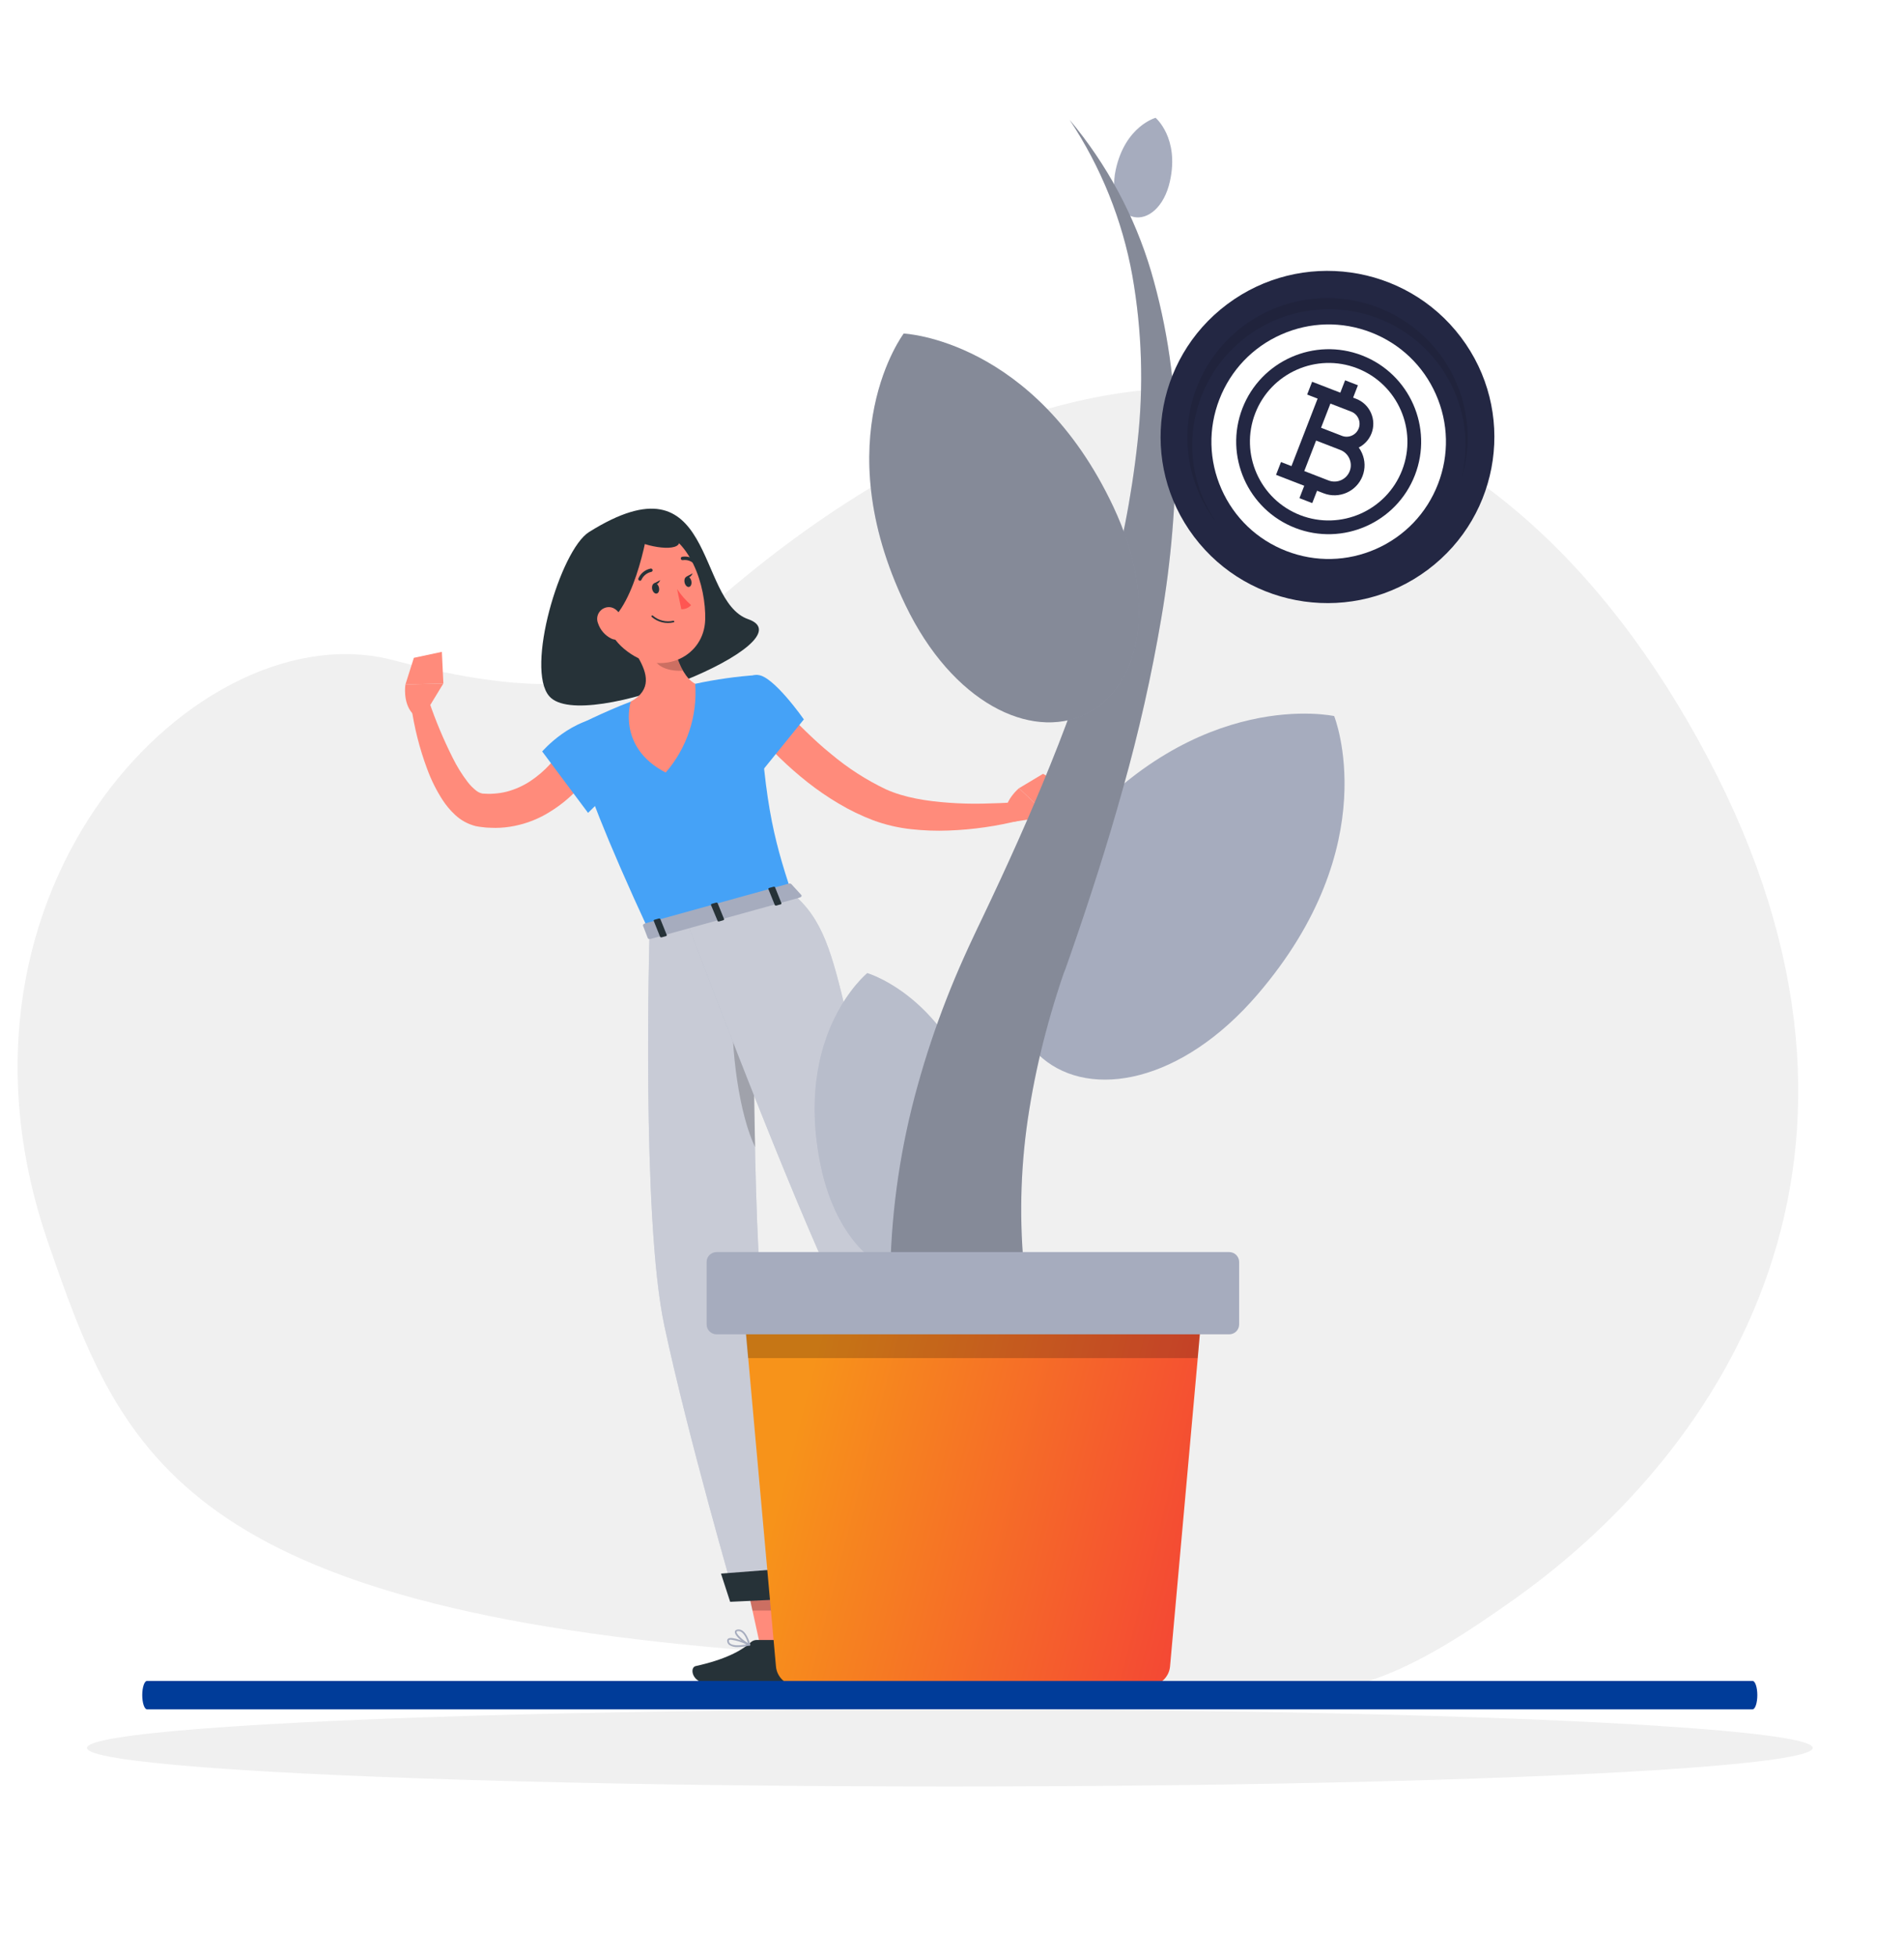 <svg width="402" height="413" viewBox="0 0 402 413" fill="none" xmlns="http://www.w3.org/2000/svg">
<g clip-path="url(#clip0)">
<path d="M83.004 139.369C123.604 150.148 134.75 141.253 142.505 134.777C235.104 47.931 316.287 76.124 360.572 159.957C404.857 243.79 364.072 305.985 319.98 337.428C275.887 368.871 272.529 358.022 155.025 348.162C37.521 338.302 25.162 305.814 10.144 262.277C-15.783 187.112 42.404 128.589 83.004 139.369Z" fill="#F0F0F0"/>
<g clip-path="url(#clip1)">
<path d="M157.956 130.712C146.771 126.814 151.25 95.484 124.367 112.319C118.277 116.137 110.877 141.222 115.989 147.003C123.126 155.131 171.138 135.301 157.956 130.712Z" fill="#263238"/>
<path d="M126.479 160.456C126.259 160.868 126.127 161.096 125.951 161.394L125.44 162.208C125.097 162.742 124.728 163.25 124.349 163.758C123.599 164.762 122.794 165.724 121.938 166.64C120.18 168.503 118.18 170.123 115.989 171.457C113.728 172.862 111.229 173.847 108.615 174.365C107.3 174.633 105.962 174.771 104.62 174.777C103.951 174.777 103.291 174.733 102.631 174.707L101.646 174.593L101.162 174.532L100.467 174.409C98.821 174.001 97.308 173.178 96.076 172.018C95.07 171.08 94.184 170.025 93.436 168.874C92.116 166.82 91.027 164.629 90.188 162.34C88.577 158.02 87.444 153.538 86.809 148.974L90.593 148.098C91.974 152.153 93.632 156.11 95.556 159.94C96.439 161.743 97.497 163.457 98.715 165.055C99.225 165.726 99.816 166.332 100.475 166.859C100.877 167.203 101.363 167.436 101.883 167.533L103.036 167.586C103.485 167.586 103.916 167.586 104.382 167.542C105.273 167.479 106.157 167.338 107.022 167.122C108.759 166.658 110.411 165.922 111.915 164.941C113.488 163.899 114.925 162.666 116.192 161.271C116.86 160.567 117.488 159.827 118.075 159.055C118.365 158.67 118.638 158.276 118.911 157.881L119.298 157.303L119.606 156.804L126.479 160.456Z" fill="#FF8B7B"/>
<path d="M128.635 151.356C120.715 151.356 114.476 158.643 114.476 158.643L124.156 171.606C124.156 171.606 131.961 164.301 132.788 160.167C133.598 155.858 133.369 151.33 128.635 151.356Z" fill="#45A2F7"/>
<path d="M90.153 149.972L93.612 144.288L85.604 144.489C85.604 144.489 84.97 148.247 87.082 150.62L90.153 149.972Z" fill="#FF8B7B"/>
<path d="M93.295 137.614L87.381 138.875L85.604 144.489L93.612 144.288L93.295 137.614Z" fill="#FF8B7B"/>
<path d="M168.304 347.779L160.736 348.497L156.891 330.962L164.45 330.244L168.304 347.779Z" fill="#FF8B7B"/>
<path d="M236.916 325.076L231.187 330.139L217.557 318.568L223.285 313.506L236.916 325.076Z" fill="#FF8B7B"/>
<path d="M229.128 329.175L232.446 321.292C232.503 321.156 232.607 321.045 232.739 320.979C232.872 320.913 233.024 320.897 233.167 320.933L239.829 322.685C239.995 322.734 240.149 322.818 240.281 322.93C240.413 323.043 240.519 323.182 240.593 323.338C240.667 323.494 240.707 323.665 240.71 323.837C240.713 324.01 240.68 324.181 240.612 324.34C239.406 327.073 238.685 328.334 237.224 331.812C236.344 333.949 234.655 338.819 233.414 341.761C232.173 344.704 229.172 343.653 229.427 342.313C230.554 336.305 229.859 333.099 229.067 330.594C228.913 330.13 228.935 329.625 229.128 329.175Z" fill="#263238"/>
<path d="M159.786 346.22H168.876C169.04 346.221 169.199 346.276 169.33 346.376C169.46 346.475 169.554 346.614 169.598 346.772L171.578 353.927C171.626 354.097 171.633 354.275 171.6 354.448C171.566 354.62 171.493 354.783 171.385 354.922C171.278 355.062 171.139 355.175 170.98 355.251C170.821 355.328 170.646 355.366 170.469 355.364C167.292 355.303 165.735 355.119 161.74 355.119C159.284 355.119 152.94 355.373 149.525 355.373C146.111 355.373 145.513 352.036 146.886 351.729C153.045 350.371 156.565 348.497 158.501 346.719C158.849 346.395 159.309 346.216 159.786 346.22Z" fill="#263238"/>
<path opacity="0.2" d="M156.891 330.971L158.871 340.01H166.597L164.45 330.244L156.891 330.971Z" fill="black"/>
<path opacity="0.2" d="M223.285 313.506L217.557 318.577L224.588 324.533L230.316 319.471L223.285 313.506Z" fill="black"/>
<path d="M121.216 153.467C121.216 153.467 118.048 155.674 137.144 196.831L167.125 188.528C163.227 176.52 161.115 169.04 159.979 142.501C155.54 142.799 151.128 143.42 146.78 144.358C142.158 145.29 137.609 146.549 133.167 148.124C127.473 150.279 121.216 153.467 121.216 153.467Z" fill="#45A2F7"/>
<path d="M141.166 129.468C141.526 134.066 142.926 142.3 146.78 144.358C147.279 151.178 145.038 157.916 140.55 163.093C130.14 157.715 133.167 148.124 133.167 148.124C137.725 145.61 136.59 142.046 134.795 138.892L141.166 129.468Z" fill="#FF8B7B"/>
<path opacity="0.2" d="M142.758 138.218L137.54 136.466C137.61 137.495 137.873 138.502 138.314 139.436C139.194 141.143 142.107 141.783 144.184 141.573C143.586 140.51 143.108 139.385 142.758 138.218Z" fill="black"/>
<path d="M125.995 124.66C128.019 131.956 128.714 135.091 133.272 138.095C140.118 142.624 148.681 138.56 148.892 130.808C149.085 123.801 145.75 113.072 137.857 111.653C136.118 111.332 134.326 111.459 132.651 112.021C130.976 112.583 129.472 113.563 128.284 114.866C127.096 116.169 126.261 117.752 125.861 119.467C125.46 121.181 125.506 122.968 125.995 124.66Z" fill="#FF8B7B"/>
<path d="M136.924 110.462C136.335 115.419 132.621 132.464 125.608 132.358C119.835 127.348 122.686 117.863 124.472 114.026C126.259 110.19 136.924 110.462 136.924 110.462Z" fill="#263238"/>
<path d="M133.985 113.974C137.505 115.831 144.43 116.602 143.321 113.799C142.213 110.996 142.538 108.596 137.769 108.657C132.999 108.719 133.985 113.974 133.985 113.974Z" fill="#263238"/>
<path d="M126.259 131.57C126.716 132.961 127.706 134.115 129.013 134.785C130.773 135.66 131.996 134.189 131.82 132.358C131.662 130.712 130.562 128.277 128.67 128.172C128.255 128.155 127.842 128.242 127.469 128.425C127.097 128.608 126.776 128.881 126.536 129.219C126.297 129.556 126.146 129.949 126.097 130.359C126.049 130.77 126.104 131.186 126.259 131.57Z" fill="#FF8B7B"/>
<path d="M137.144 196.831C137.144 196.831 135.384 257.117 140.268 279.873C145.319 303.521 155.166 337.373 155.166 337.373L169.527 336.681C169.527 336.681 162.576 293.764 160.895 275.467C158.563 250.242 159.135 190.753 159.135 190.753L137.144 196.831Z" fill="#A6ACBE"/>
<path opacity="0.4" d="M137.144 196.831C137.144 196.831 135.384 257.117 140.268 279.873C145.319 303.521 155.166 337.373 155.166 337.373L169.527 336.681C169.527 336.681 162.576 293.764 160.895 275.467C158.563 250.242 159.135 190.753 159.135 190.753L137.144 196.831Z" fill="#FAFAFA"/>
<path opacity="0.2" d="M159.064 213.429C156.829 207.85 154.867 204.775 154.664 210.328C154.154 222.1 156.213 235.545 159.443 242.21C159.188 232.234 159.1 222.065 159.064 213.429Z" fill="black"/>
<path d="M170.53 337.373L154.163 338.162L152.227 332.206L169.967 330.831L170.53 337.373Z" fill="#263238"/>
<path d="M145.064 194.642C145.064 194.642 163.456 243.883 175.863 271.07C185.877 293.028 221.349 323.718 221.349 323.718L229.41 316.939C229.41 316.939 203.767 281.957 196.851 267.058C174.702 219.376 180.483 199.187 167.151 188.528L145.064 194.642Z" fill="#A6ACBE"/>
<path opacity="0.4" d="M145.064 194.642C145.064 194.642 163.456 243.883 175.863 271.07C185.877 293.028 221.349 323.718 221.349 323.718L229.41 316.939C229.41 316.939 203.767 281.957 196.851 267.058C174.702 219.376 180.483 199.187 167.151 188.528L145.064 194.642Z" fill="#FAFAFA"/>
<path d="M230.052 316.852L221.041 324.778L216.465 321.476L227.078 312.455L230.052 316.852Z" fill="#263238"/>
<path d="M167.09 186.654L169.184 188.948C169.351 189.124 169.184 189.404 168.815 189.5L137.373 198.215C137.1 198.285 136.845 198.215 136.774 198.058L135.763 195.43C135.692 195.255 135.877 195.027 136.176 194.948L166.535 186.54C166.63 186.51 166.73 186.505 166.827 186.525C166.924 186.545 167.015 186.589 167.09 186.654Z" fill="#A6ACBE"/>
<path d="M163.957 191.164L164.767 190.937C164.925 190.937 165.031 190.77 164.987 190.674L163.64 187.311C163.64 187.214 163.429 187.17 163.271 187.214L162.461 187.442C162.294 187.442 162.197 187.6 162.232 187.696L163.587 191.059C163.623 191.164 163.834 191.208 163.957 191.164Z" fill="#263238"/>
<path d="M139.74 197.873L140.55 197.646C140.717 197.646 140.814 197.479 140.778 197.383L139.423 194.02C139.38 193.966 139.321 193.927 139.255 193.91C139.188 193.892 139.117 193.897 139.054 193.923L138.244 194.151C138.086 194.151 137.98 194.309 138.024 194.405L139.37 197.768C139.414 197.873 139.573 197.917 139.74 197.873Z" fill="#263238"/>
<path d="M151.849 194.519L152.658 194.291C152.825 194.247 152.922 194.125 152.878 194.028L151.514 190.665C151.471 190.611 151.412 190.573 151.346 190.555C151.279 190.538 151.208 190.543 151.145 190.569L150.335 190.796C150.168 190.84 150.071 190.954 150.106 191.05L151.514 194.414C151.514 194.519 151.681 194.563 151.849 194.519Z" fill="#263238"/>
<path d="M137.698 124.371C137.83 124.966 138.253 125.387 138.649 125.308C139.045 125.229 139.265 124.668 139.133 124.064C139.001 123.46 138.587 123.048 138.191 123.127C137.795 123.206 137.575 123.766 137.698 124.371Z" fill="#263238"/>
<path d="M144.536 122.969C144.668 123.573 145.09 123.994 145.486 123.906C145.882 123.819 146.093 123.276 145.97 122.671C145.847 122.067 145.416 121.646 145.02 121.734C144.624 121.822 144.413 122.33 144.536 122.969Z" fill="#263238"/>
<path d="M144.853 121.769L146.234 121.042C146.234 121.042 145.715 122.33 144.853 121.769Z" fill="#263238"/>
<path d="M142.952 124.344C143.78 125.606 144.778 126.75 145.917 127.743C145.659 128.031 145.339 128.259 144.982 128.411C144.624 128.562 144.238 128.633 143.849 128.618L142.952 124.344Z" fill="#FF5652"/>
<path d="M142.283 131.377C142.315 131.359 142.339 131.332 142.354 131.299C142.368 131.265 142.371 131.229 142.362 131.194C142.35 131.147 142.32 131.107 142.28 131.081C142.239 131.055 142.19 131.045 142.142 131.053C141.392 131.223 140.612 131.214 139.866 131.027C139.119 130.84 138.428 130.48 137.848 129.976C137.814 129.943 137.768 129.925 137.721 129.925C137.673 129.925 137.627 129.943 137.593 129.976C137.576 129.992 137.562 130.012 137.552 130.034C137.543 130.056 137.538 130.079 137.538 130.103C137.538 130.127 137.543 130.15 137.552 130.172C137.562 130.194 137.576 130.214 137.593 130.23C138.215 130.777 138.961 131.167 139.767 131.366C140.572 131.566 141.414 131.57 142.222 131.377H142.283Z" fill="#263238"/>
<path d="M135.314 122.549C135.361 122.51 135.4 122.462 135.428 122.409C135.612 121.992 135.892 121.625 136.246 121.336C136.599 121.047 137.015 120.844 137.461 120.744C137.51 120.74 137.557 120.725 137.6 120.702C137.643 120.679 137.681 120.647 137.711 120.608C137.741 120.57 137.763 120.526 137.776 120.479C137.788 120.432 137.791 120.382 137.784 120.334C137.777 120.286 137.76 120.24 137.734 120.198C137.708 120.157 137.674 120.121 137.634 120.093C137.594 120.065 137.549 120.045 137.501 120.035C137.453 120.025 137.403 120.025 137.355 120.035C136.794 120.149 136.269 120.396 135.823 120.754C135.378 121.112 135.025 121.571 134.795 122.093C134.764 122.165 134.757 122.245 134.775 122.322C134.793 122.398 134.835 122.466 134.895 122.517C134.955 122.568 135.029 122.598 135.108 122.604C135.186 122.61 135.265 122.59 135.331 122.549H135.314Z" fill="#263238"/>
<path d="M147.114 119.089H147.167C147.201 119.056 147.227 119.016 147.245 118.973C147.264 118.929 147.273 118.882 147.273 118.835C147.273 118.788 147.264 118.741 147.245 118.698C147.227 118.654 147.201 118.614 147.167 118.581C146.766 118.168 146.272 117.858 145.725 117.677C145.178 117.495 144.595 117.448 144.026 117.539C143.979 117.549 143.934 117.567 143.895 117.594C143.855 117.621 143.822 117.655 143.795 117.695C143.769 117.735 143.751 117.78 143.742 117.827C143.734 117.873 143.734 117.921 143.744 117.968C143.754 118.015 143.773 118.059 143.8 118.098C143.827 118.137 143.861 118.171 143.901 118.197C143.941 118.223 143.986 118.241 144.033 118.25C144.08 118.259 144.128 118.258 144.175 118.248C144.629 118.186 145.091 118.233 145.523 118.385C145.955 118.537 146.344 118.791 146.657 119.124C146.725 119.172 146.808 119.195 146.892 119.188C146.975 119.182 147.054 119.147 147.114 119.089Z" fill="#263238"/>
<path d="M165.356 149.377C166.034 150.165 166.878 151.076 167.67 151.917C168.462 152.758 169.316 153.616 170.17 154.43C171.868 156.077 173.601 157.68 175.449 159.16C178.981 162.138 182.881 164.652 187.056 166.64C190.937 168.392 195.645 169.136 200.37 169.469C202.746 169.644 205.158 169.706 207.577 169.653C209.997 169.601 212.453 169.513 214.811 169.338L215.532 173.139C210.539 174.41 205.424 175.147 200.274 175.337C197.63 175.439 194.983 175.342 192.354 175.048C189.608 174.751 186.909 174.115 184.32 173.157C181.812 172.198 179.391 171.026 177.086 169.653C174.82 168.311 172.644 166.822 170.574 165.195C168.535 163.587 166.578 161.877 164.714 160.071C163.781 159.166 162.869 158.243 161.977 157.303C161.097 156.349 160.217 155.42 159.337 154.308L165.356 149.377Z" fill="#FF8B7B"/>
<path d="M213.826 173.516L221.402 172.333L215.145 166.403C215.145 166.403 212.171 168.803 212.18 171.974L213.826 173.516Z" fill="#FF8B7B"/>
<path d="M225.476 166.325L220.214 163.364L215.145 166.403L221.402 172.333L225.476 166.325Z" fill="#FF8B7B"/>
<path d="M159.979 142.501C163.235 142.571 169.721 151.873 169.721 151.873L160.393 163.391C160.393 163.391 154.955 155.806 155.113 151.593C155.324 147.204 156.257 142.413 159.979 142.501Z" fill="#45A2F7"/>
<path d="M227.676 333.318L227.412 333.187C227.316 333.135 227.234 333.06 227.175 332.968C227.117 332.876 227.083 332.77 227.078 332.661C227.078 331.689 229.339 330.13 229.595 329.955C229.624 329.937 229.658 329.927 229.692 329.927C229.727 329.927 229.761 329.937 229.79 329.955C229.82 329.973 229.843 329.999 229.858 330.03C229.874 330.061 229.88 330.096 229.876 330.13C229.709 331.137 229.304 332.88 228.415 333.283C228.301 333.339 228.177 333.371 228.049 333.377C227.922 333.383 227.795 333.363 227.676 333.318ZM229.436 330.507C228.556 331.155 227.43 332.136 227.447 332.652C227.448 332.701 227.462 332.748 227.489 332.788C227.515 332.828 227.553 332.86 227.597 332.88C227.694 332.946 227.805 332.988 227.922 333.002C228.038 333.016 228.156 333.001 228.266 332.959C228.741 332.74 229.172 331.829 229.436 330.55V330.507Z" fill="#A6ACBE"/>
<path d="M226.55 331.006C226.48 330.984 226.415 330.952 226.356 330.909C226.235 330.831 226.145 330.712 226.102 330.575C226.059 330.438 226.065 330.29 226.119 330.156C226.155 330.022 226.22 329.898 226.31 329.792C226.399 329.686 226.511 329.601 226.638 329.543C227.641 329.061 229.683 329.902 229.771 329.937C229.799 329.949 229.824 329.969 229.842 329.993C229.861 330.018 229.872 330.047 229.876 330.077C229.882 330.109 229.878 330.141 229.866 330.171C229.853 330.2 229.832 330.226 229.806 330.244C228.849 330.882 227.692 331.153 226.55 331.006ZM229.243 330.13C228.475 329.791 227.619 329.699 226.796 329.867C226.718 329.905 226.648 329.959 226.592 330.025C226.536 330.091 226.494 330.169 226.471 330.252C226.409 330.48 226.471 330.568 226.559 330.612C226.999 330.909 228.477 330.612 229.295 330.147L229.243 330.13Z" fill="#A6ACBE"/>
<path d="M155.756 347.717C155.138 347.759 154.523 347.609 153.996 347.288C153.856 347.187 153.741 347.056 153.66 346.904C153.579 346.752 153.534 346.584 153.529 346.412C153.518 346.317 153.534 346.221 153.574 346.135C153.614 346.048 153.678 345.974 153.758 345.922C154.585 345.37 157.683 346.798 158.29 347.052C158.324 347.068 158.353 347.094 158.372 347.127C158.391 347.16 158.399 347.198 158.395 347.235C158.391 347.273 158.375 347.308 158.35 347.336C158.325 347.365 158.292 347.384 158.255 347.393C157.435 347.584 156.597 347.693 155.756 347.717ZM154.312 346.149C154.187 346.141 154.062 346.169 153.952 346.228C153.926 346.249 153.906 346.276 153.893 346.307C153.881 346.337 153.877 346.371 153.881 346.403C153.886 346.52 153.917 346.634 153.972 346.737C154.026 346.84 154.104 346.93 154.198 346.999C154.735 347.402 155.958 347.454 157.621 347.157C156.576 346.654 155.461 346.315 154.312 346.149Z" fill="#A6ACBE"/>
<path d="M158.202 347.402H158.14C157.111 346.982 155.043 345.335 155.157 344.477C155.157 344.293 155.316 344.056 155.782 344.004C157.542 343.785 158.352 347.052 158.422 347.192C158.429 347.218 158.429 347.246 158.424 347.272C158.418 347.299 158.406 347.324 158.389 347.345C158.372 347.366 158.35 347.383 158.325 347.395C158.301 347.406 158.273 347.412 158.246 347.411L158.202 347.402ZM155.914 344.345H155.826C155.632 344.345 155.527 344.424 155.518 344.512C155.448 345.002 156.882 346.307 157.929 346.877C157.674 346.097 157.032 344.345 155.914 344.345Z" fill="#A6ACBE"/>
<path d="M138.024 123.197L139.388 122.479C139.388 122.479 138.878 123.766 138.024 123.197Z" fill="#263238"/>
<path d="M183.114 205.432C183.114 205.432 167.477 218.159 173.285 246.125C176.717 262.618 187.065 271 196.111 269.169C205.158 267.339 211.405 255.602 208.105 239.092C202.5 211.073 183.114 205.432 183.114 205.432Z" fill="#A6ACBE"/>
<path opacity="0.2" d="M183.114 205.432C183.114 205.432 167.477 218.159 173.285 246.125C176.717 262.618 187.065 271 196.111 269.169C205.158 267.339 211.405 255.602 208.105 239.092C202.5 211.073 183.114 205.432 183.114 205.432Z" fill="white"/>
<path d="M281.689 151.172C281.689 151.172 252.967 144.813 226.04 176.642C210.2 195.412 209.848 214.751 220.108 223.414C230.369 232.076 249.482 228.616 265.498 209.96C292.663 178.342 281.689 151.172 281.689 151.172Z" fill="#A6ACBE"/>
<path d="M243.982 24.872C243.982 24.872 237.567 26.623 235.57 35.829C234.399 41.259 236.388 45.157 239.362 45.805C242.337 46.453 245.786 43.747 247.001 38.325C249.069 29.146 243.982 24.872 243.982 24.872Z" fill="#A6ACBE"/>
<path d="M193.111 307.997C189.432 294.975 187.703 281.484 187.98 267.961C188.275 254.841 190.214 241.81 193.753 229.168C195.463 222.991 197.489 216.904 199.825 210.933C200.978 207.963 202.21 205.038 203.495 202.174C204.119 200.72 204.814 199.301 205.474 197.865L206.451 195.789L207.419 193.774C212.541 183.036 217.425 172.246 221.833 161.288C226.27 150.357 230.115 139.197 233.352 127.856C236.625 116.566 238.906 105.013 240.172 93.33C241.486 81.633 241.118 69.81 239.081 58.216C236.965 46.468 232.461 35.273 225.846 25.318C233.7 34.697 239.548 45.572 243.032 57.279C246.495 69.111 248.255 81.373 248.259 93.698C248.303 106.025 247.278 118.332 245.197 130.484C243.142 142.588 240.442 154.575 237.11 166.395C233.827 178.21 230.07 189.851 226.075 201.351L225.318 203.505L224.94 204.583L224.552 205.564C224.104 206.921 223.62 208.27 223.215 209.636C222.352 212.352 221.558 215.081 220.83 217.826C219.376 223.257 218.201 228.759 217.31 234.31C215.552 245.135 215.158 256.136 216.14 267.058C217.097 277.59 219.621 287.921 223.628 297.714L193.111 307.997Z" fill="#A6ACBE"/>
<path opacity="0.2" d="M193.111 307.997C189.432 294.975 187.703 281.484 187.98 267.961C188.275 254.841 190.214 241.81 193.753 229.168C195.463 222.991 197.489 216.904 199.825 210.933C200.978 207.963 202.21 205.038 203.495 202.174C204.119 200.72 204.814 199.301 205.474 197.865L206.451 195.789L207.419 193.774C212.541 183.036 217.425 172.246 221.833 161.288C226.27 150.357 230.115 139.197 233.352 127.856C236.625 116.566 238.906 105.013 240.172 93.33C241.486 81.633 241.118 69.81 239.081 58.216C236.965 46.468 232.461 35.273 225.846 25.318C233.7 34.697 239.548 45.572 243.032 57.279C246.495 69.111 248.255 81.373 248.259 93.698C248.303 106.025 247.278 118.332 245.197 130.484C243.142 142.588 240.442 154.575 237.11 166.395C233.827 178.21 230.07 189.851 226.075 201.351L225.318 203.505L224.94 204.583L224.552 205.564C224.104 206.921 223.62 208.27 223.215 209.636C222.352 212.352 221.558 215.081 220.83 217.826C219.376 223.257 218.201 228.759 217.31 234.31C215.552 245.135 215.158 256.136 216.14 267.058C217.097 277.59 219.621 287.921 223.628 297.714L193.111 307.997Z" fill="black"/>
<path d="M253.768 276.684L252.888 286.704L247.036 351.816C246.935 352.923 246.422 353.952 245.599 354.703C244.775 355.453 243.7 355.87 242.583 355.872H168.234C167.126 355.859 166.062 355.437 165.249 354.687C164.436 353.938 163.932 352.915 163.834 351.816L157.973 286.704L157.093 276.684H253.768Z" fill="url(#paint0_linear)"/>
<path d="M190.805 70.417C190.805 70.417 174.217 92.401 191.139 127.673C201.118 148.457 217.618 156.226 229.04 150.848C240.462 145.47 244.88 127.848 235.068 106.985C218.392 71.608 190.805 70.417 190.805 70.417Z" fill="#A6ACBE"/>
<path opacity="0.2" d="M190.805 70.417C190.805 70.417 174.217 92.401 191.139 127.673C201.118 148.457 217.618 156.226 229.04 150.848C240.462 145.47 244.88 127.848 235.068 106.985C218.392 71.608 190.805 70.417 190.805 70.417Z" fill="black"/>
<path opacity="0.2" d="M253.768 276.684L252.861 286.704H157.947L157.04 276.684H253.768Z" fill="black"/>
<path d="M259.523 264.326H151.294C150.133 264.326 149.191 265.263 149.191 266.419V279.601C149.191 280.757 150.133 281.694 151.294 281.694H259.523C260.684 281.694 261.626 280.757 261.626 279.601V266.419C261.626 265.263 260.684 264.326 259.523 264.326Z" fill="#A6ACBE"/>
<path d="M301.463 120.278C317.012 108.632 320.132 86.646 308.432 71.169C296.732 55.693 274.642 52.587 259.093 64.232C243.544 75.878 240.423 97.865 252.123 113.341C263.824 128.818 285.913 131.923 301.463 120.278Z" fill="#232743"/>
<path opacity="0.1" d="M308.54 101.077C309.732 96.413 309.727 91.525 308.526 86.863C307.324 82.201 304.965 77.915 301.665 74.397C298.365 70.88 294.229 68.244 289.639 66.733C285.048 65.221 280.149 64.882 275.393 65.746C270.636 66.611 266.174 68.651 262.416 71.68C258.658 74.709 255.726 78.63 253.888 83.081C252.049 87.532 251.365 92.372 251.896 97.156C252.428 101.94 254.159 106.513 256.93 110.458C253.806 106.463 251.77 101.734 251.018 96.728C250.266 91.722 250.823 86.607 252.636 81.877C254.448 77.148 257.455 72.963 261.366 69.728C265.277 66.492 269.96 64.314 274.963 63.405C279.966 62.496 285.12 62.885 289.927 64.536C294.735 66.187 299.034 69.044 302.409 72.831C305.784 76.617 308.121 81.206 309.195 86.154C310.269 91.102 310.044 96.241 308.54 101.077Z" fill="black"/>
<path d="M282.999 94.993L277.872 93.008L275.378 99.445L280.504 101.432C282.279 102.12 284.283 101.235 284.97 99.46C285.302 98.605 285.278 97.668 284.905 96.82C284.531 95.973 283.854 95.325 282.999 94.993Z" fill="white"/>
<path d="M286.866 90.448C287.129 89.77 287.11 89.027 286.813 88.355C286.517 87.683 285.98 87.169 285.303 86.907L280.897 85.2L278.92 90.303L283.367 92.026C284.764 92.541 286.326 91.841 286.866 90.448Z" fill="white"/>
<path d="M286.538 77.745C277.989 74.432 268.338 78.693 265.026 87.242C261.713 95.791 265.974 105.442 274.523 108.754C283.072 112.067 292.723 107.806 296.035 99.257C299.348 90.708 295.087 81.057 286.538 77.745ZM279.457 104.136L278.075 103.601L277.063 106.213L274.358 105.165L275.371 102.553L269.418 100.246L270.465 97.542L272.674 98.398L278.194 84.152L275.985 83.296L277.033 80.592L282.986 82.898L283.998 80.286L286.703 81.334L285.69 83.946L286.351 84.202C287.751 84.744 288.857 85.803 289.467 87.184C290.076 88.564 290.113 90.095 289.571 91.495C289.051 92.836 288.071 93.865 286.882 94.473C287.145 94.836 287.373 95.229 287.558 95.649C288.245 97.205 288.286 98.93 287.675 100.508C286.41 103.774 282.723 105.402 279.457 104.136Z" fill="white"/>
<path d="M303.171 83.254C300.501 77.207 295.636 72.561 289.472 70.173C283.308 67.784 276.583 67.939 270.535 70.609C264.488 73.279 259.842 78.144 257.454 84.308C255.065 90.472 255.22 97.197 257.89 103.245C260.56 109.292 265.425 113.938 271.589 116.326C277.753 118.715 284.478 118.56 290.526 115.89C296.573 113.22 301.219 108.355 303.607 102.191C305.995 96.027 305.84 89.302 303.171 83.254ZM273.475 111.459C263.435 107.568 258.431 96.235 262.321 86.194C266.212 76.154 277.545 71.15 287.586 75.04C297.626 78.931 302.63 90.264 298.739 100.305C294.849 110.345 283.515 115.349 273.475 111.459Z" fill="white"/>
</g>
<path d="M31.043 360.862H370.02C370.288 360.862 370.545 360.545 370.735 359.982C370.925 359.419 371.031 358.655 371.031 357.859C371.031 357.064 370.924 356.301 370.734 355.739C370.545 355.177 370.288 354.862 370.02 354.862H31.043C30.775 354.862 30.519 355.177 30.329 355.737C30.139 356.298 30.032 357.059 30.031 357.853C30.031 358.248 30.057 358.639 30.108 359.004C30.159 359.369 30.233 359.701 30.327 359.98C30.421 360.26 30.533 360.481 30.655 360.633C30.778 360.784 30.91 360.862 31.043 360.862Z" fill="#003C99"/>
<g filter="url(#filter0_f)">
<ellipse cx="200.547" cy="369.006" rx="182.19" ry="8.144" fill="#F0F0F0"/>
</g>
</g>
<defs>
<filter id="filter0_f" x="8.358" y="350.862" width="384.379" height="36.288" filterUnits="userSpaceOnUse" color-interpolation-filters="sRGB">
<feFlood flood-opacity="0" result="BackgroundImageFix"/>
<feBlend mode="normal" in="SourceGraphic" in2="BackgroundImageFix" result="shape"/>
<feGaussianBlur stdDeviation="5" result="effect1_foregroundBlur"/>
</filter>
<linearGradient id="paint0_linear" x1="165.738" y1="310.743" x2="258.296" y2="334.526" gradientUnits="userSpaceOnUse">
<stop stop-color="#F7931A"/>
<stop offset="1" stop-color="#F44336"/>
</linearGradient>
<clipPath id="clip0">
<rect width="401" height="412" fill="white" transform="translate(0.016 0.128)"/>
</clipPath>
<clipPath id="clip1">
<rect width="230" height="331" fill="white" transform="translate(85.516 24.872)"/>
</clipPath>
</defs>
</svg>

